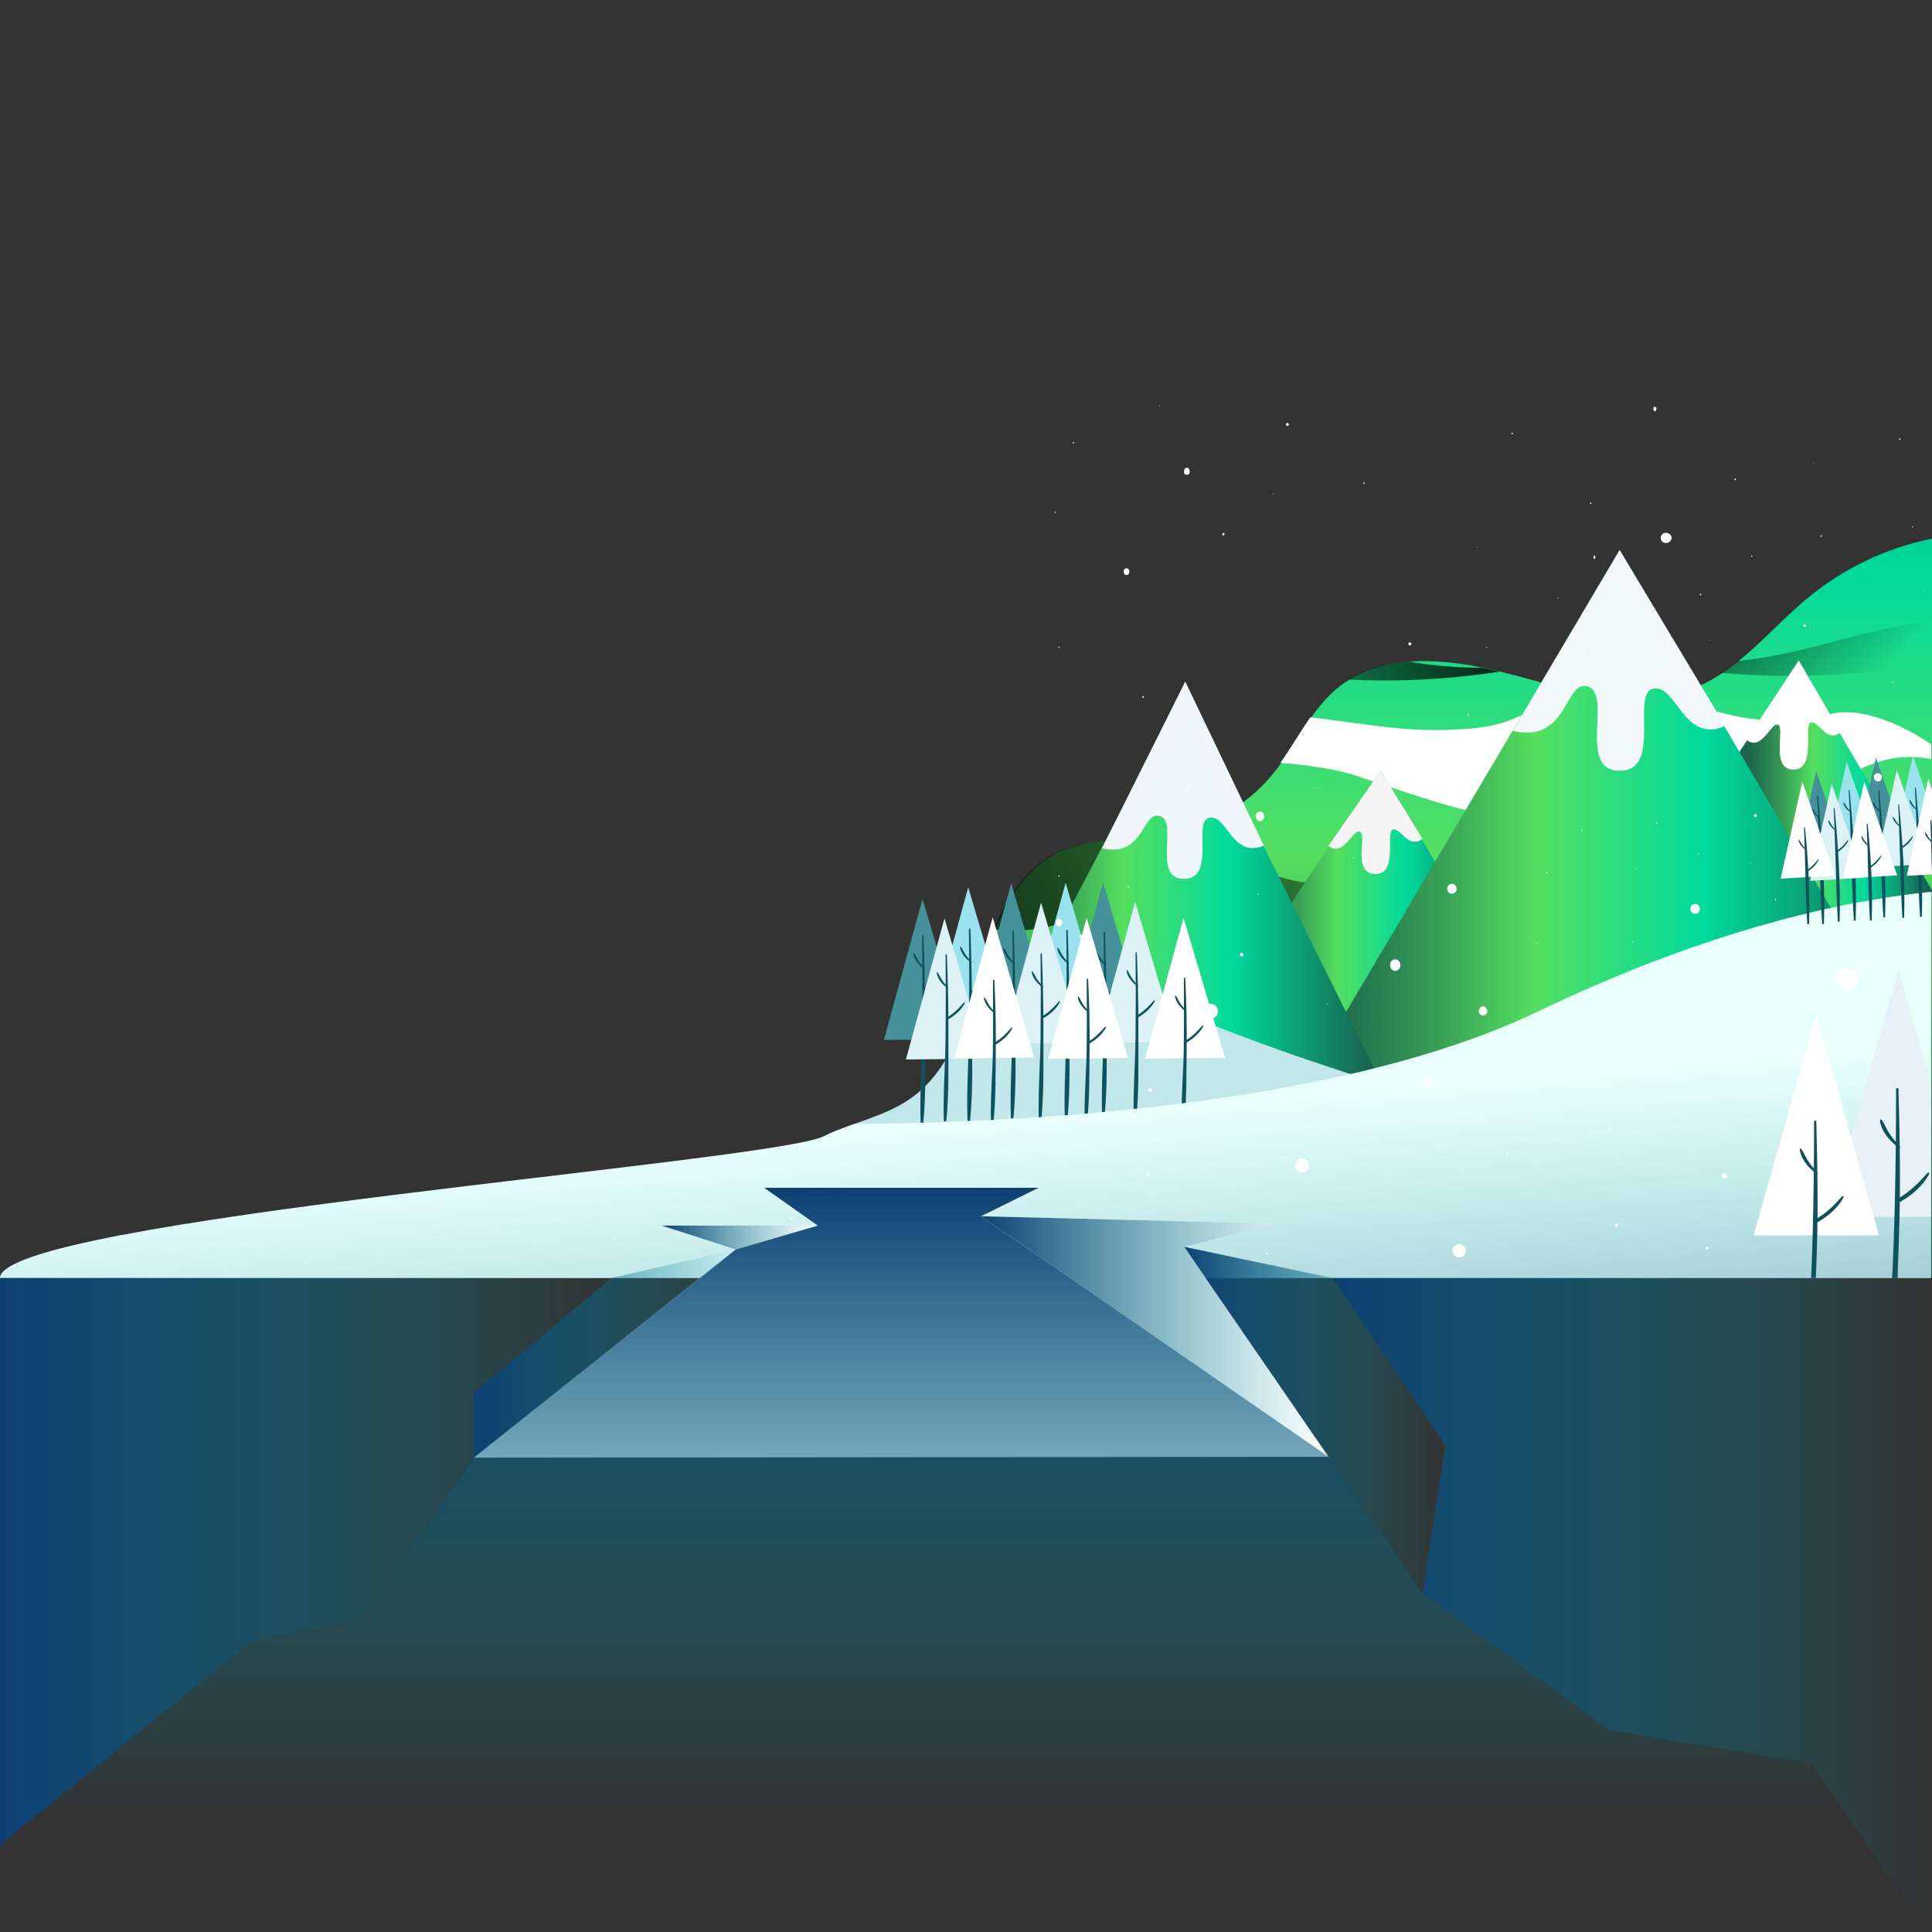 <?xml version="1.0" encoding="utf-8"?>
<!-- Generator: Adobe Illustrator 23.0.2, SVG Export Plug-In . SVG Version: 6.00 Build 0)  -->
<svg version="1.1" id="Layer_1" xmlns="http://www.w3.org/2000/svg" xmlns:xlink="http://www.w3.org/1999/xlink" x="0px" y="0px"
	 viewBox="0 0 1920 1920" style="enable-background:new 0 0 1920 1920;" xml:space="preserve">
<rect x="0" y="0" width="1920" height="1920" fill="#333333" stroke="none"/>
<style type="text/css">
	.st0{clip-path:url(#SVGID_2_);fill-rule:evenodd;clip-rule:evenodd;fill:url(#SVGID_3_);}
	.st1{clip-path:url(#SVGID_5_);fill:#FFFFFF;}
	.st2{clip-path:url(#SVGID_7_);fill:#FFFFFF;}
	.st3{clip-path:url(#SVGID_9_);fill:url(#SVGID_10_);}
	.st4{clip-path:url(#SVGID_12_);fill:#FFFFFF;}
	.st5{clip-path:url(#SVGID_14_);fill:url(#SVGID_15_);}
	.st6{clip-path:url(#SVGID_17_);fill:url(#SVGID_18_);}
	.st7{clip-path:url(#SVGID_20_);fill:url(#SVGID_21_);}
	.st8{clip-path:url(#SVGID_23_);fill:url(#SVGID_24_);}
	.st9{fill:url(#SVGID_25_);}
	.st10{fill:#F5F5F5;}
	.st11{fill:url(#SVGID_26_);}
	.st12{fill:#F3F8FB;}
	.st13{fill:none;}
	.st14{fill:url(#SVGID_27_);}
	.st15{fill:#FFFFFF;}
	.st16{fill:url(#SVGID_28_);}
	.st17{fill:#F0F6FA;}
	.st18{clip-path:url(#SVGID_30_);fill:#C1E7EB;}
	.st19{fill:#459199;}
	.st20{fill:#10515E;}
	.st21{fill:#DCF2F7;}
	.st22{fill:#9AE2ED;}
	.st23{clip-path:url(#SVGID_32_);fill:#E8FFFC;}
	.st24{opacity:0.44;clip-path:url(#SVGID_34_);fill:url(#SVGID_35_);enable-background:new    ;}
	.st25{clip-path:url(#SVGID_41_);}
	.st26{fill:#E8F1F7;}
	.st27{fill:url(#SVGID_42_);}
	.st28{clip-path:url(#SVGID_44_);fill:url(#SVGID_45_);}
	.st29{fill:url(#SVGID_46_);}
	.st30{fill:url(#SVGID_47_);}
	.st31{fill:url(#SVGID_48_);}
	.st32{fill:url(#SVGID_49_);}
	.st33{fill:url(#SVGID_50_);}
</style>
<g>
	<g>
		<defs>
			<path id="SVGID_1_" d="M1920.1,535.3c-45.8,9-88.9,30.1-124.3,59.5c-38,31.7-69.3,73.6-116.4,90.7
				c-55.8,20.3-117.9,0.6-175.6-14.8c-57.8-15.4-125.6-24.7-172.1,11.1c-29.4,22.7-43.4,58.8-66.7,87.3
				c-27,33.1-67.4,55.7-110.7,62.1c-32.4,4.8-66.8,1.1-96.9,13.4c-47.2,19.4-68.6,71.3-82.6,118.8s-28,99.8-69.5,128.6
				c-25.4,17.7-57.6,23.6-85.7,37.2c-54,26.1-89.1,82.9-90.9,140.8h1191.5L1920.1,535.3L1920.1,535.3z"/>
		</defs>
		<clipPath id="SVGID_2_">
			<use xlink:href="#SVGID_1_"  style="overflow:visible;"/>
		</clipPath>
		
			<linearGradient id="SVGID_3_" gradientUnits="userSpaceOnUse" x1="959.652" y1="1497.245" x2="959.652" y2="122.769" gradientTransform="matrix(0.787 0 0 0.787 204.224 91.019)">
			<stop  offset="0" style="stop-color:#195E4B"/>
			<stop  offset="5.363910e-02" style="stop-color:#1D664C"/>
			<stop  offset="0.138" style="stop-color:#277D50"/>
			<stop  offset="0.243" style="stop-color:#39A256"/>
			<stop  offset="0.363" style="stop-color:#50D55E"/>
			<stop  offset="0.386" style="stop-color:#55DF60"/>
			<stop  offset="0.65" style="stop-color:#00DA9D"/>
			<stop  offset="1" style="stop-color:#195E4B"/>
		</linearGradient>
		<rect x="-0.1" y="187.7" class="st0" width="1920.1" height="1082.4"/>
	</g>
	<g>
		<defs>
			<path id="SVGID_4_" d="M1919.2,535.3c-45.8,9-88.9,30.1-124.3,59.5c-38,31.7-69.3,73.6-116.4,90.7
				c-55.8,20.3-117.9,0.6-175.6-14.8c-57.8-15.4-125.6-24.7-172.1,11.1c-29.4,22.7-43.4,58.8-66.7,87.3
				c-27,33.1-67.4,55.7-110.7,62.1c-32.4,4.8-66.8,1.1-96.9,13.4c-47.2,19.4-68.6,71.3-82.6,118.8s-28,99.8-69.5,128.6
				c-25.4,17.7-57.6,23.6-85.7,37.2c-54,26.1-89.1,82.9-90.9,140.8h1191.5L1919.2,535.3L1919.2,535.3z"/>
		</defs>
		<clipPath id="SVGID_5_">
			<use xlink:href="#SVGID_4_"  style="overflow:visible;"/>
		</clipPath>
		<path class="st1" d="M1524.4,1017.9c-16.2,9.7-44.8,3.2-60.8-7.1c-16-10.4-31-24.6-47.9-31.5c-54-21.9-111.2,36.9-166,19.4
			c-19.1-6.1-36.7-21.3-56.1-24.6c-15.6-2.6-31.4,2.6-46.7,7.8c-17.1,5.8-34.3,11.7-51.4,17.5c-2.1,0.7-4.4,1.6-5.8,4
			c-4.1,6.8,2.3,16.6,8.1,19.7c38.3,20.2,81.5-21,120.8-5.1c19.5,7.9,35.5,29,55.1,36.2c44.7,16.3,86.6-44.2,132.7-45.3
			c20.2-0.5,39.6,10.6,59.3,17.3C1485.5,1033,1507.8,1034.7,1524.4,1017.9c-3.8,1.8-7.5,3.6-11.3,5.4"/>
	</g>
	<g>
		<defs>
			<path id="SVGID_6_" d="M1919.2,535.3c-45.8,9-88.9,30.1-124.3,59.5c-38,31.7-69.3,73.6-116.4,90.7
				c-55.8,20.3-117.9,0.6-175.6-14.8c-57.8-15.4-125.6-24.7-172.1,11.1c-29.4,22.7-43.4,58.8-66.7,87.3
				c-27,33.1-67.4,55.7-110.7,62.1c-32.4,4.8-66.8,1.1-96.9,13.4c-47.2,19.4-68.6,71.3-82.6,118.8s-28,99.8-69.5,128.6
				c-25.4,17.7-57.6,23.6-85.7,37.2c-54,26.1-89.1,82.9-90.9,140.8h1191.5L1919.2,535.3L1919.2,535.3z"/>
		</defs>
		<clipPath id="SVGID_7_">
			<use xlink:href="#SVGID_6_"  style="overflow:visible;"/>
		</clipPath>
		<path class="st2" d="M1819.6,709.6c36.6-9.4,95.6,20.7,126.5,52.7c-81.3-31.9-112.5,22.1-157.8,27s-95.8-20.2-156.3-13.3
			c-70.9,8.2-112.7,45.2-182.8,27.2c-26.6-6.8-77.3-24.1-100-31.8c-93.9-31.8-346.9-6.7-346.9-6.7s199.4-58.2,273.5-54
			c56.5,3.2,104.3,16.4,160.8,14.7c21.9-0.7,43.9-1.9,65.1-10.1c17.8-6.9,34.7-18.5,52.4-25.8
			C1640.2,653.9,1702.3,740.2,1819.6,709.6L1819.6,709.6z"/>
	</g>
	<g>
		<defs>
			<path id="SVGID_8_" d="M1919.2,535.3c-45.8,9-88.9,30.1-124.3,59.5c-38,31.7-69.3,73.6-116.4,90.7
				c-55.8,20.3-117.9,0.6-175.6-14.8c-57.8-15.4-125.6-24.7-172.1,11.1c-29.4,22.7-43.4,58.8-66.7,87.3
				c-27,33.1-67.4,55.7-110.7,62.1c-32.4,4.8-66.8,1.1-96.9,13.4c-47.2,19.4-68.6,71.3-82.6,118.8s-28,99.8-69.5,128.6
				c-25.4,17.7-57.6,23.6-85.7,37.2c-54,26.1-89.1,82.9-90.9,140.8h1191.5L1919.2,535.3L1919.2,535.3z"/>
		</defs>
		<clipPath id="SVGID_9_">
			<use xlink:href="#SVGID_8_"  style="overflow:visible;"/>
		</clipPath>
		
			<linearGradient id="SVGID_10_" gradientUnits="userSpaceOnUse" x1="1601.765" y1="5174.566" x2="13.463" y2="5174.566" gradientTransform="matrix(-0.787 1.023734e-03 1.023734e-03 -0.707 1870.45 4529.582)">
			<stop  offset="0" style="stop-color:#000000"/>
			<stop  offset="1" style="stop-color:#000000;stop-opacity:0"/>
		</linearGradient>
		<path class="st3" d="M960.5,829.1c62-28.3,131.2-31.1,194.4-8c54.8,20.1,106.9,59.4,164.1,57c29.4-1.3,58.4-13.8,87.7-11.1
			c31.1,2.8,60.8,22.6,91.9,19c33.8-3.9,63.5-34.9,97.4-33.8c13.7,0.4,26.9,6.1,39.9,11.8c23.6,10.3,47.2,20.7,70.8,31
			c-39.1,5.6-79.2-16.4-117.3-4c-23.2,7.5-42.9,27.1-65.7,36.4c-52.1,21.2-107.6-14.5-162.4-14c-38.7,0.4-77.5,19-115.5,9.8
			c-20.7-5-39.6-18-60.1-24c-38-11-77.4,3-115.4,14.3s-79.6,19.6-114.7-1.4c-8.7-5.2-17.1-12.6-21.1-23.5
			c-7.9-21.4,3.7-45.5,14.7-64.7"/>
	</g>
	<g>
		<defs>
			<path id="SVGID_11_" d="M1919.2,535.3c-45.8,9-88.9,30.1-124.3,59.5c-38,31.7-69.3,73.6-116.4,90.7
				c-55.8,20.3-117.9,0.6-175.6-14.8c-57.8-15.4-125.6-24.7-172.1,11.1c-29.4,22.7-43.4,58.8-66.7,87.3
				c-27,33.1-67.4,55.7-110.7,62.1c-32.4,4.8-66.8,1.1-96.9,13.4c-47.2,19.4-68.6,71.3-82.6,118.8s-28,99.8-69.5,128.6
				c-25.4,17.7-57.6,23.6-85.7,37.2c-54,26.1-89.1,82.9-90.9,140.8h1191.5L1919.2,535.3L1919.2,535.3z"/>
		</defs>
		<clipPath id="SVGID_12_">
			<use xlink:href="#SVGID_11_"  style="overflow:visible;"/>
		</clipPath>
		<path class="st4" d="M1855.5,946.1c-21.1-27.9-51.5-40.2-79.5-32.2c-22,6.3-41.7,24-63.2,33.1c-18.3,7.8-38,9.1-56.7,3.9
			c30.6,15.4,63.8,19.6,95.7,12.2c16.5-3.8,33.1-10.8,49.7-8.4c20.4,3,42.4,19.3,60,4.2c-2-5.8-4-11.6-6-17.4"/>
	</g>
	<g>
		<defs>
			<path id="SVGID_13_" d="M1919.2,535.3c-45.8,9-88.9,30.1-124.3,59.5c-38,31.7-69.3,73.6-116.4,90.7
				c-55.8,20.3-117.9,0.6-175.6-14.8c-57.8-15.4-125.6-24.7-172.1,11.1c-29.4,22.7-43.4,58.8-66.7,87.3
				c-27,33.1-67.4,55.7-110.7,62.1c-32.4,4.8-66.8,1.1-96.9,13.4c-47.2,19.4-68.6,71.3-82.6,118.8s-28,99.8-69.5,128.6
				c-25.4,17.7-57.6,23.6-85.7,37.2c-54,26.1-89.1,82.9-90.9,140.8h1191.5L1919.2,535.3L1919.2,535.3z"/>
		</defs>
		<clipPath id="SVGID_14_">
			<use xlink:href="#SVGID_13_"  style="overflow:visible;"/>
		</clipPath>
		
			<linearGradient id="SVGID_15_" gradientUnits="userSpaceOnUse" x1="1773.998" y1="5307.611" x2="1211.797" y2="5192.389" gradientTransform="matrix(0.787 0 0 -0.787 159.089 4778.194)">
			<stop  offset="0" style="stop-color:#000000"/>
			<stop  offset="1" style="stop-color:#000000;stop-opacity:0"/>
		</linearGradient>
		<path class="st5" d="M1060.1,655.7c49.5-27.9,120.7-40.2,186.4-32.2c51.6,6.3,97.7,24,148.3,33.1c43,7.8,89,9.1,133,3.9
			c-71.7,15.4-149.6,19.6-224.5,12.2c-38.8-3.8-77.6-10.8-116.6-8.4c-47.8,3-99.3,19.3-140.7,4.2c4.7-5.8,9.4-11.6,14-17.4"/>
	</g>
	<g>
		<defs>
			<path id="SVGID_16_" d="M1919.2,535.3c-45.8,9-88.9,30.1-124.3,59.5c-38,31.7-69.3,73.6-116.4,90.7
				c-55.8,20.3-117.9,0.6-175.6-14.8c-57.8-15.4-125.6-24.7-172.1,11.1c-29.4,22.7-43.4,58.8-66.7,87.3
				c-27,33.1-67.4,55.7-110.7,62.1c-32.4,4.8-66.8,1.1-96.9,13.4c-47.2,19.4-68.6,71.3-82.6,118.8s-28,99.8-69.5,128.6
				c-25.4,17.7-57.6,23.6-85.7,37.2c-54,26.1-89.1,82.9-90.9,140.8h1191.5L1919.2,535.3L1919.2,535.3z"/>
		</defs>
		<clipPath id="SVGID_17_">
			<use xlink:href="#SVGID_16_"  style="overflow:visible;"/>
		</clipPath>
		
			<linearGradient id="SVGID_18_" gradientUnits="userSpaceOnUse" x1="82.385" y1="4755.936" x2="350.12" y2="4771.802" gradientTransform="matrix(-0.787 0 0 -0.787 1873.961 4778.194)">
			<stop  offset="0" style="stop-color:#000000"/>
			<stop  offset="1" style="stop-color:#000000;stop-opacity:0"/>
		</linearGradient>
		<path class="st6" d="M1479.3,1028c34.4-39.8,83.9-57.4,129.5-46c35.9,9,67.9,34.3,103.1,47.3c29.9,11.1,61.9,13,92.5,5.5
			c-49.8,22-104,28-156.1,17.4c-27-5.5-53.9-15.4-81.1-11.9c-33.3,4.2-69,27.6-97.8,6c3.3-8.3,6.5-16.5,9.8-24.8"/>
	</g>
	<g>
		<defs>
			<path id="SVGID_19_" d="M1919.2,535.3c-45.8,9-88.9,30.1-124.3,59.5c-38,31.7-69.3,73.6-116.4,90.7
				c-55.8,20.3-117.9,0.6-175.6-14.8c-57.8-15.4-125.6-24.7-172.1,11.1c-29.4,22.7-43.4,58.8-66.7,87.3
				c-27,33.1-67.4,55.7-110.7,62.1c-32.4,4.8-66.8,1.1-96.9,13.4c-47.2,19.4-68.6,71.3-82.6,118.8s-28,99.8-69.5,128.6
				c-25.4,17.7-57.6,23.6-85.7,37.2c-54,26.1-89.1,82.9-90.9,140.8h1191.5L1919.2,535.3L1919.2,535.3z"/>
		</defs>
		<clipPath id="SVGID_20_">
			<use xlink:href="#SVGID_19_"  style="overflow:visible;"/>
		</clipPath>
		
			<linearGradient id="SVGID_21_" gradientUnits="userSpaceOnUse" x1="275.168" y1="5469.543" x2="-1.927" y2="5224.343" gradientTransform="matrix(-0.787 0 0 -0.787 1873.961 4778.194)">
			<stop  offset="0" style="stop-color:#000000"/>
			<stop  offset="1" style="stop-color:#000000;stop-opacity:0"/>
		</linearGradient>
		<path class="st7" d="M2094.9,651.2c-49.5-27.9-120.7-40.2-186.4-32.2c-51.6,6.3-97.7,24-148.3,33.1c-43,7.8-89,9.1-133,3.9
			c71.7,15.4,149.6,19.6,224.5,12.2c38.8-3.8,77.6-10.8,116.6-8.4c47.8,3,99.3,19.3,140.7,4.2c-4.7-5.8-9.4-11.6-14-17.4"/>
	</g>
	<g>
		<defs>
			<path id="SVGID_22_" d="M1919.2,535.3c-45.8,9-88.9,30.1-124.3,59.5c-38,31.7-69.3,73.6-116.4,90.7
				c-55.8,20.3-117.9,0.6-175.6-14.8c-57.8-15.4-125.6-24.7-172.1,11.1c-29.4,22.7-43.4,58.8-66.7,87.3
				c-27,33.1-67.4,55.7-110.7,62.1c-32.4,4.8-66.8,1.1-96.9,13.4c-47.2,19.4-68.6,71.3-82.6,118.8s-28,99.8-69.5,128.6
				c-25.4,17.7-57.6,23.6-85.7,37.2c-54,26.1-89.1,82.9-90.9,140.8h1191.5L1919.2,535.3L1919.2,535.3z"/>
		</defs>
		<clipPath id="SVGID_23_">
			<use xlink:href="#SVGID_22_"  style="overflow:visible;"/>
		</clipPath>
		
			<linearGradient id="SVGID_24_" gradientUnits="userSpaceOnUse" x1="-16.558" y1="5007.089" x2="251.76" y2="5007.089" gradientTransform="matrix(-0.787 0 0 -0.787 1873.961 4778.194)">
			<stop  offset="0" style="stop-color:#000000"/>
			<stop  offset="1" style="stop-color:#000000;stop-opacity:0"/>
		</linearGradient>
		<path class="st8" d="M1887,812.5c-52.4,9.3-105.2,16.8-158.2,22.4c-17.7,1.9-35.8,3.6-53.1-0.6c48.2,11.8,97.5,19.4,147.2,22.9
			c9,0.6,18.3,1.1,27.1-1c17.8-4.3,32-20,33.7-37.4"/>
	</g>
	
		<linearGradient id="SVGID_25_" gradientUnits="userSpaceOnUse" x1="1301.225" y1="4908.03" x2="1633.493" y2="4908.03" gradientTransform="matrix(0.787 0 0 -0.787 204.224 4778.194)">
		<stop  offset="0" style="stop-color:#195E4B"/>
		<stop  offset="5.363910e-02" style="stop-color:#1D664C"/>
		<stop  offset="0.138" style="stop-color:#277D50"/>
		<stop  offset="0.243" style="stop-color:#39A256"/>
		<stop  offset="0.363" style="stop-color:#50D55E"/>
		<stop  offset="0.386" style="stop-color:#55DF60"/>
		<stop  offset="0.65" style="stop-color:#00DA9D"/>
		<stop  offset="1" style="stop-color:#195E4B"/>
	</linearGradient>
	<path class="st9" d="M1229.3,992.3c-8.7-8,142.8-226.4,142.8-226.4l118.5,198.4C1490.6,964.3,1411.6,1160.3,1229.3,992.3z"/>
	<path class="st10" d="M1372.1,765.9l-51.9,74.7c15.2,11.7,24.5-17.5,31.5-14s-8.2,42,15.2,42s9.3-43.2,17.5-44.3
		c8.2-1.2,15.2,19.8,29.2,9.3L1372.1,765.9z"/>
	
		<linearGradient id="SVGID_26_" gradientUnits="userSpaceOnUse" x1="1366.826" y1="5020.817" x2="2175.969" y2="5020.817" gradientTransform="matrix(0.787 0 0 -0.787 204.224 4778.194)">
		<stop  offset="0" style="stop-color:#195E4B"/>
		<stop  offset="5.363910e-02" style="stop-color:#1D664C"/>
		<stop  offset="0.138" style="stop-color:#277D50"/>
		<stop  offset="0.243" style="stop-color:#39A256"/>
		<stop  offset="0.363" style="stop-color:#50D55E"/>
		<stop  offset="0.386" style="stop-color:#55DF60"/>
		<stop  offset="0.65" style="stop-color:#00DA9D"/>
		<stop  offset="1" style="stop-color:#195E4B"/>
	</linearGradient>
	<polygon class="st11" points="1280.6,1102 1609.6,546.6 1728.7,747.3 1787.1,658.6 1917.8,882.6 1917.8,973.6 	"/>
	<path class="st12" d="M1609.6,546.6l-106.2,179.7c54.8,12.8,51.1-49.2,73.5-44.3c26.8,5.8-10.5,84,32.7,84s10.5-78.2,33.8-81.7
		s29.2,54.8,71.2,37.3L1609.6,546.6z"/>
	<line class="st13" x1="1903.7" y1="928.8" x2="1907" y2="857.8"/>
	
		<linearGradient id="SVGID_27_" gradientUnits="userSpaceOnUse" x1="1935.842" y1="5053.452" x2="2178.89" y2="5053.452" gradientTransform="matrix(0.787 0 0 -0.787 204.224 4778.194)">
		<stop  offset="0" style="stop-color:#195E4B"/>
		<stop  offset="5.363910e-02" style="stop-color:#1D664C"/>
		<stop  offset="0.138" style="stop-color:#277D50"/>
		<stop  offset="0.243" style="stop-color:#39A256"/>
		<stop  offset="0.363" style="stop-color:#50D55E"/>
		<stop  offset="0.386" style="stop-color:#55DF60"/>
		<stop  offset="0.65" style="stop-color:#00DA9D"/>
		<stop  offset="1" style="stop-color:#195E4B"/>
	</linearGradient>
	<polyline class="st14" points="1920.1,884.9 1787.1,658.6 1728.7,747.3 1840.8,938.6 1903.7,928.8 	"/>
	<path class="st15" d="M1787.6,656.3l-51.9,78.9c15.2,12.3,24.5-18.5,31.5-14.8s-8.2,44.4,15.2,44.4c23.3,0,9.3-45.6,17.5-46.9
		c8.2-1.2,15.2,21,29.2,9.9L1787.6,656.3z"/>
	
		<linearGradient id="SVGID_28_" gradientUnits="userSpaceOnUse" x1="957.811" y1="4933.389" x2="1476.414" y2="4933.389" gradientTransform="matrix(0.787 0 0 -0.787 204.224 4778.194)">
		<stop  offset="0" style="stop-color:#195E4B"/>
		<stop  offset="5.363910e-02" style="stop-color:#1D664C"/>
		<stop  offset="0.138" style="stop-color:#277D50"/>
		<stop  offset="0.243" style="stop-color:#39A256"/>
		<stop  offset="0.363" style="stop-color:#50D55E"/>
		<stop  offset="0.386" style="stop-color:#55DF60"/>
		<stop  offset="0.65" style="stop-color:#00DA9D"/>
		<stop  offset="1" style="stop-color:#195E4B"/>
	</linearGradient>
	<polygon class="st16" points="958.5,1102 1178.1,684.3 1366.9,1064.6 	"/>
	<path class="st17" d="M1177.9,677.3L1095.1,843c41.5,9.6,39.8-35.9,56.8-32.2c20.3,4.3-7.9,62.6,24.7,62.6
		c32.7,0,7.9-58.2,25.6-60.8c17.6-2.6,22.1,40.8,53.8,27.8L1177.9,677.3z"/>
	<g>
		<defs>
			<path id="SVGID_29_" d="M1919.2,535.3c-45.8,9-88.9,30.1-124.3,59.5c-38,31.7-69.3,73.6-116.4,90.7
				c-55.8,20.3-117.9,0.6-175.6-14.8c-57.8-15.4-125.6-24.7-172.1,11.1c-29.4,22.7-43.4,58.8-66.7,87.3
				c-27,33.1-67.4,55.7-110.7,62.1c-32.4,4.8-66.8,1.1-96.9,13.4c-47.2,19.4-68.6,71.3-82.6,118.8s-28,99.8-69.5,128.6
				c-25.4,17.7-57.6,23.6-85.7,37.2c-54,26.1-89.1,82.9-90.9,140.8h1191.5L1919.2,535.3L1919.2,535.3z"/>
		</defs>
		<clipPath id="SVGID_30_">
			<use xlink:href="#SVGID_29_"  style="overflow:visible;"/>
		</clipPath>
		<path class="st18" d="M815.8,929.5c0,0,142-27.5,334.5,65.1c135,64.9,406.9,136.2,406.9,136.2l-93.1,48.5l-642.7-15L815.8,929.5z"
			/>
	</g>
	<polygon class="st19" points="1096.2,876.9 1137.4,1016.2 1101,1016.6 1098.1,1016.6 1057.9,1017 	"/>
	<path class="st20" d="M1096.8,926.5c0.4,30.3,0.3,60.6,0.1,90.9c-0.2,30.2-2.6,60.7-1.7,90.9c0.1,1.7,2.4,1.6,2.6,0
		c2.9-29.9,1.8-60.8,1.9-90.9c0.1-30.3-0.6-60.6-1.6-90.9C1098.2,925.6,1096.8,925.6,1096.8,926.5L1096.8,926.5z"/>
	<path class="st20" d="M1115.1,973.6c-4.9,5.6-9.8,10.7-16.3,14.6c-1.3,0.7-0.1,2.7,1.1,1.9c6.5-3.8,12.5-9.1,16.1-15.8
		C1116.3,973.7,1115.5,973.1,1115.1,973.6L1115.1,973.6z"/>
	<path class="st20" d="M1099.4,958.9c-2.1-2.4-4.3-4.8-6.1-7.5c-1.7-2.4-2.7-5.3-4.4-7.6c-0.3-0.4-1-0.3-0.9,0.3
		c0.6,6.1,6.1,12.2,11,15.5C1099.3,959.8,1099.7,959.3,1099.4,958.9L1099.4,958.9z"/>
	<polygon class="st19" points="1004.9,877.8 1046.1,1017.2 1009.7,1017.5 1006.9,1017.6 966.6,1018 	"/>
	<path class="st20" d="M1006.1,925.4c0.4,30.8,0.3,61.7,0.1,92.5c-0.2,30.7-2.6,61.8-1.6,92.5c0.1,1.7,2.4,1.6,2.6,0
		c3-30.4,1.8-61.9,1.9-92.5c0.1-30.9-0.6-61.7-1.6-92.5C1007.5,924.5,1006.1,924.5,1006.1,925.4L1006.1,925.4z"/>
	<path class="st20" d="M1024.4,972.5c-4.9,5.6-9.8,10.7-16.3,14.6c-1.3,0.7-0.1,2.7,1.1,1.9c6.5-3.8,12.5-9.1,16.1-15.8
		C1025.5,972.6,1024.8,972,1024.4,972.5L1024.4,972.5z"/>
	<path class="st20" d="M1008.6,957.8c-2.1-2.4-4.3-4.8-6.1-7.5c-1.7-2.4-2.7-5.3-4.4-7.6c-0.3-0.4-1-0.3-0.9,0.3
		c0.6,6.1,6.1,12.2,11,15.5C1008.6,958.7,1008.9,958.2,1008.6,957.8L1008.6,957.8z"/>
	<polygon class="st19" points="916.8,893.3 958,1032.7 921.6,1033 918.7,1033.1 878.4,1033.5 	"/>
	<path class="st20" d="M916.4,929.8c0.4,31,0.3,62.1,0.1,93.1c-0.2,30.9-2.6,62.2-1.6,93.1c0.1,1.7,2.4,1.6,2.6,0
		c3.1-30.6,1.8-62.3,1.9-93.1c0.1-31-0.6-62-1.6-93.1C917.8,928.9,916.4,928.9,916.4,929.8L916.4,929.8z"/>
	<path class="st20" d="M934.7,976.9c-4.9,5.6-9.8,10.7-16.3,14.6c-1.3,0.7-0.1,2.7,1.1,1.9c6.5-3.8,12.5-9.1,16.1-15.8
		C935.9,977,935.1,976.4,934.7,976.9L934.7,976.9z"/>
	<path class="st20" d="M919,962.3c-2.1-2.4-4.3-4.8-6.1-7.5c-1.7-2.4-2.7-5.3-4.4-7.6c-0.3-0.4-1-0.3-0.9,0.3
		c0.6,6.1,6.1,12.2,11,15.5C918.9,963.1,919.3,962.6,919,962.3L919,962.3z"/>
	<polygon class="st21" points="1128.1,896.2 1169.4,1035.5 1133,1035.9 1130.1,1035.9 1089.8,1036.3 	"/>
	<path class="st20" d="M1128.5,947.1c0.3,27.4,0.3,54.8,0,82.1c-0.3,27.3-2.5,54.9-1.8,82.1c0,1.7,2.4,1.6,2.6,0
		c2.7-27.1,1.9-55,2-82.1c0.2-27.4-0.5-54.8-1.5-82.1C1129.8,946.2,1128.5,946.2,1128.5,947.1L1128.5,947.1z"/>
	<path class="st20" d="M1146.8,994.2c-4.9,5.6-9.8,10.7-16.3,14.6c-1.3,0.7-0.1,2.7,1.1,1.9c6.5-3.8,12.5-9.1,16.1-15.8
		C1147.9,994.4,1147.2,993.7,1146.8,994.2L1146.8,994.2z"/>
	<path class="st20" d="M1131,979.6c-2.1-2.4-4.3-4.8-6.1-7.5c-1.7-2.4-2.7-5.3-4.4-7.6c-0.3-0.4-1-0.3-0.9,0.3
		c0.6,6.1,6.1,12.2,11,15.5C1130.9,980.4,1131.3,979.9,1131,979.6L1131,979.6z"/>
	<polygon class="st22" points="1059,877.3 1100.2,1016.6 1063.8,1017 1060.9,1017 1020.7,1017.4 	"/>
	<path class="st20" d="M1059.7,924.8c0.4,31.2,0.3,62.4,0.1,93.7c-0.2,31.1-2.6,62.6-1.6,93.6c0.1,1.7,2.4,1.6,2.6,0
		c3.1-30.8,1.8-62.7,1.9-93.6c0.1-31.2-0.6-62.4-1.6-93.7C1061,923.9,1059.6,923.9,1059.7,924.8L1059.7,924.8z"/>
	<path class="st20" d="M1078,971.9c-4.9,5.6-9.8,10.7-16.3,14.6c-1.3,0.7-0.1,2.7,1.1,1.9c6.5-3.8,12.5-9.1,16.1-15.8
		C1079.1,972.1,1078.4,971.4,1078,971.9L1078,971.9z"/>
	<path class="st20" d="M1062.2,957.3c-2.1-2.4-4.3-4.8-6.1-7.5c-1.7-2.4-2.7-5.3-4.4-7.6c-0.3-0.4-1-0.3-0.9,0.3
		c0.6,6.1,6.1,12.2,11,15.5C1062.1,958.2,1062.5,957.6,1062.2,957.3L1062.2,957.3z"/>
	<polygon class="st22" points="962.2,881.7 1003.4,1021 967,1021.4 964.1,1021.4 923.9,1021.8 	"/>
	<path class="st20" d="M962.9,923.5c0.4,31.6,0.3,63.2,0.2,94.8c-0.2,31.5-2.7,63.4-1.6,94.8c0.1,1.7,2.4,1.6,2.6,0
		c3.2-31.2,1.8-63.5,1.9-94.8c0.1-31.6-0.6-63.2-1.6-94.8C964.3,922.6,962.9,922.6,962.9,923.5L962.9,923.5z"/>
	<path class="st20" d="M981.2,970.6c-4.9,5.6-9.8,10.7-16.3,14.6c-1.3,0.7-0.1,2.7,1.1,1.9c6.5-3.8,12.5-9.1,16.1-15.8
		C982.4,970.7,981.7,970.1,981.2,970.6L981.2,970.6z"/>
	<path class="st20" d="M965.5,956c-2.1-2.4-4.3-4.8-6.1-7.5c-1.7-2.4-2.7-5.3-4.4-7.6c-0.3-0.4-1-0.3-0.9,0.3
		c0.6,6.1,6.1,12.2,11,15.5C965.4,956.8,965.8,956.3,965.5,956L965.5,956z"/>
	<polygon class="st21" points="1034.6,897.1 1075.9,1036.5 1039.5,1036.9 1036.6,1036.9 996.3,1037.3 	"/>
	<path class="st20" d="M1034.1,948.1c0.3,27.4,0.3,54.8,0,82.1c-0.3,27.3-2.5,54.9-1.8,82.1c0,1.7,2.4,1.6,2.6,0
		c2.7-27.1,1.9-55,2-82.1c0.2-27.4-0.5-54.8-1.5-82.1C1035.5,947.2,1034.1,947.2,1034.1,948.1L1034.1,948.1z"/>
	<path class="st20" d="M1052.4,995.2c-4.9,5.6-9.8,10.7-16.3,14.6c-1.3,0.7-0.1,2.7,1.1,1.9c6.5-3.8,12.5-9.1,16.1-15.8
		C1053.6,995.3,1052.8,994.7,1052.4,995.2L1052.4,995.2z"/>
	<path class="st20" d="M1036.7,980.6c-2.1-2.4-4.3-4.8-6.1-7.5c-1.7-2.4-2.7-5.3-4.4-7.6c-0.3-0.4-1-0.3-0.9,0.3
		c0.6,6.1,6.1,12.2,11,15.5C1036.6,981.4,1037,980.9,1036.7,980.6L1036.7,980.6z"/>
	<polygon class="st21" points="938.6,912.7 979.8,1052.1 943.4,1052.4 940.5,1052.5 900.3,1052.9 	"/>
	<path class="st20" d="M939.7,949.1c0.3,27.4,0.3,54.8,0,82.1c-0.3,27.3-2.5,54.9-1.8,82.1c0,1.7,2.4,1.6,2.6,0
		c2.7-27.1,1.9-55,2-82.1c0.2-27.4-0.5-54.8-1.5-82.1C941.1,948.2,939.7,948.2,939.7,949.1L939.7,949.1z"/>
	<path class="st20" d="M958,996.2c-4.9,5.6-9.8,10.7-16.3,14.6c-1.3,0.7-0.1,2.7,1.1,1.9c6.5-3.8,12.5-9.1,16.1-15.8
		C959.2,996.3,958.5,995.7,958,996.2L958,996.2z"/>
	<path class="st20" d="M942.3,981.5c-2.1-2.4-4.3-4.8-6.1-7.5c-1.7-2.4-2.7-5.3-4.4-7.6c-0.3-0.4-1-0.3-0.9,0.3
		c0.6,6.1,6.1,12.2,11,15.5C942.2,982.4,942.6,981.9,942.3,981.5L942.3,981.5z"/>
	<polygon class="st15" points="1079.9,912.1 1121.1,1051.5 1084.7,1051.8 1081.8,1051.9 1041.6,1052.3 	"/>
	<path class="st20" d="M1080,973.3c0.1,23.3,0.2,46.6-0.1,69.9c-0.3,23.2-2.6,46.7-1.9,69.9c0,1.7,2.4,1.6,2.6,0
		c2.3-23,1.9-46.8,2.2-69.9c0.3-23.3-0.3-46.6-1.4-69.9C1081.3,972.4,1080,972.4,1080,973.3L1080,973.3z"/>
	<path class="st20" d="M1098.3,1020.3c-4.9,5.6-9.8,10.7-16.3,14.6c-1.3,0.7-0.1,2.7,1.1,1.9c6.5-3.8,12.5-9.1,16.1-15.8
		C1099.4,1020.5,1098.7,1019.8,1098.3,1020.3L1098.3,1020.3z"/>
	<path class="st20" d="M1082.5,1005.7c-2.1-2.4-4.3-4.8-6.1-7.5c-1.7-2.4-2.7-5.3-4.4-7.6c-0.3-0.4-1-0.3-0.9,0.3
		c0.6,6.1,6.1,12.2,11,15.5C1082.4,1006.6,1082.8,1006,1082.5,1005.7L1082.5,1005.7z"/>
	<polygon class="st15" points="1176.2,912 1217.5,1051.3 1181,1051.7 1178.2,1051.7 1137.9,1052.1 	"/>
	<path class="st20" d="M1176.5,972.3c0.1,23.3,0.2,46.6-0.1,69.9c-0.3,23.2-2.6,46.7-1.9,69.9c0,1.7,2.4,1.6,2.6,0
		c2.3-23,1.9-46.8,2.2-69.9c0.3-23.3-0.3-46.6-1.4-69.9C1177.9,971.4,1176.5,971.4,1176.5,972.3L1176.5,972.3z"/>
	<path class="st20" d="M1194.8,1019.3c-4.9,5.6-9.8,10.7-16.3,14.6c-1.3,0.7-0.1,2.7,1.1,1.9c6.5-3.8,12.5-9.1,16.1-15.8
		C1196,1019.5,1195.2,1018.8,1194.8,1019.3L1194.8,1019.3z"/>
	<path class="st20" d="M1179.1,1004.7c-2.1-2.4-4.3-4.8-6.1-7.5c-1.7-2.4-2.7-5.3-4.4-7.6c-0.3-0.4-1-0.3-0.9,0.3
		c0.6,6.1,6.1,12.2,11,15.5C1179,1005.6,1179.3,1005,1179.1,1004.7L1179.1,1004.7z"/>
	<polygon class="st15" points="986.5,911.6 1027.7,1050.9 991.3,1051.3 988.4,1051.3 948.2,1051.8 	"/>
	<path class="st20" d="M986.8,974.2c0.1,23.3,0.2,46.6-0.1,69.9c-0.3,23.2-2.6,46.7-1.9,69.9c0,1.7,2.4,1.6,2.6,0
		c2.3-23,1.9-46.8,2.2-69.9c0.3-23.3-0.3-46.6-1.4-69.9C988.2,973.3,986.8,973.3,986.8,974.2L986.8,974.2z"/>
	<path class="st20" d="M1005.1,1021.3c-4.9,5.6-9.8,10.7-16.3,14.6c-1.3,0.7-0.1,2.7,1.1,1.9c6.5-3.8,12.5-9.1,16.1-15.8
		C1006.2,1021.5,1005.5,1020.8,1005.1,1021.3L1005.1,1021.3z"/>
	<path class="st20" d="M989.3,1006.7c-2.1-2.4-4.3-4.8-6.1-7.5c-1.7-2.4-2.7-5.3-4.4-7.6c-0.3-0.4-1-0.3-0.9,0.3
		c0.6,6.1,6.1,12.2,11,15.5C989.3,1007.6,989.6,1007,989.3,1006.7L989.3,1006.7z"/>
	<g>
		<defs>
			<path id="SVGID_31_" d="M1919.2,535.3c-45.8,9-88.9,30.1-124.3,59.5c-38,31.7-69.3,73.6-116.4,90.7
				c-55.8,20.3-117.9,0.6-175.6-14.8c-57.8-15.4-125.6-24.7-172.1,11.1c-29.4,22.7-43.4,58.8-66.7,87.3
				c-27,33.1-67.4,55.7-110.7,62.1c-32.4,4.8-66.8,1.1-96.9,13.4c-47.2,19.4-68.6,71.3-82.6,118.8s-28,99.8-69.5,128.6
				c-25.4,17.7-57.6,23.6-85.7,37.2c-54.2,26.1-817,83-818.8,140.9h1919.2L1919.2,535.3L1919.2,535.3z"/>
		</defs>
		<clipPath id="SVGID_32_">
			<use xlink:href="#SVGID_31_"  style="overflow:visible;"/>
		</clipPath>
		<path class="st23" d="M2002.5,884.3c0,0-179.8-20.4-474.1,120.9C1258.8,1134.7,769.5,1116,769.5,1116s-814,24.5-820.6,160.1
			c-1.6,32.3,2079,105.7,2079,105.7L2002.5,884.3z"/>
	</g>
	<g>
		<defs>
			<path id="SVGID_33_" d="M1919.2,535.3c-45.8,9-88.9,30.1-124.3,59.5c-38,31.7-69.3,73.6-116.4,90.7
				c-55.8,20.3-117.9,0.6-175.6-14.8c-57.8-15.4-125.6-24.7-172.1,11.1c-29.4,22.7-43.4,58.8-66.7,87.3
				c-27,33.1-67.4,55.7-110.7,62.1c-32.4,4.8-66.8,1.1-96.9,13.4c-47.2,19.4-68.6,71.3-82.6,118.8s-28,99.8-69.5,128.6
				c-25.4,17.7-57.6,23.6-85.7,37.2c-54.2,26.1-817,83-818.8,140.9h1919.2L1919.2,535.3L1919.2,535.3z"/>
		</defs>
		<clipPath id="SVGID_34_">
			<use xlink:href="#SVGID_33_"  style="overflow:visible;"/>
		</clipPath>
		
			<linearGradient id="SVGID_35_" gradientUnits="userSpaceOnUse" x1="1125.981" y1="4231.106" x2="1159.198" y2="4645.614" gradientTransform="matrix(-0.787 0 0 -0.787 1873.961 4778.194)">
			<stop  offset="0" style="stop-color:#0E4073"/>
			<stop  offset="1" style="stop-color:#02969E;stop-opacity:0"/>
		</linearGradient>
		<path class="st24" d="M2025.7,883.2c0,0-192.5-24.5-511.1,127.8c-265.9,127.1-713,104.3-713,104.3s-642.1-26.5-907.8,187.3
			c-65.5,52.7,2135.8,57.7,2135.8,57.7L2025.7,883.2z"/>
	</g>
	<g>
		<defs>
			<path id="SVGID_36_" d="M1919.2,535.3c-45.8,9-88.9,30.1-124.3,59.5c-38,31.7-69.3,73.6-116.4,90.7
				c-55.8,20.3-117.9,0.6-175.6-14.8c-57.8-15.4-125.6-24.7-172.1,11.1c-29.4,22.7-43.4,58.8-66.7,87.3
				c-27,33.1-67.4,55.7-110.7,62.1c-32.4,4.8-66.8,1.1-96.9,13.4c-47.2,19.4-68.6,71.3-82.6,118.8s-28,99.8-69.5,128.6
				c-25.4,17.7-57.6,23.6-85.7,37.2c-54.2,26.1-817,83-818.8,140.9h1919.2L1919.2,535.3L1919.2,535.3z"/>
		</defs>
		<clipPath id="SVGID_37_">
			<use xlink:href="#SVGID_36_"  style="overflow:visible;"/>
		</clipPath>
	</g>
	<g>
		<defs>
			<path id="SVGID_38_" d="M1919.2,535.3c-45.8,9-88.9,30.1-124.3,59.5c-38,31.7-69.3,73.6-116.4,90.7
				c-55.8,20.3-117.9,0.6-175.6-14.8c-57.8-15.4-125.6-24.7-172.1,11.1c-29.4,22.7-43.4,58.8-66.7,87.3
				c-27,33.1-67.4,55.7-110.7,62.1c-32.4,4.8-66.8,1.1-96.9,13.4c-47.2,19.4-68.6,71.3-82.6,118.8s-28,99.8-69.5,128.6
				c-25.4,17.7-57.6,23.6-85.7,37.2c-54.2,26.1-817,83-818.8,140.9h1919.2L1919.2,535.3L1919.2,535.3z"/>
		</defs>
		<clipPath id="SVGID_39_">
			<use xlink:href="#SVGID_38_"  style="overflow:visible;"/>
		</clipPath>
	</g>
	<g>
		<defs>
			<path id="SVGID_40_" d="M-0.1,1270.1l1919.2,0V535.3h0.1c-45.8,9-88.9,30.1-124.3,59.5c-38,31.7-69.3,73.6-116.4,90.7
				c-55.8,20.3-117.9,0.6-175.6-14.8c-57.8-15.4-125.6-24.7-172.1,11.1c-29.4,22.7-43.4,58.8-66.7,87.3
				c-27,33.1-67.4,55.7-110.7,62.1c-32.4,4.8-66.8,1.1-96.9,13.4c-47.2,19.4-68.6,71.3-82.6,118.8s-28,99.8-69.5,128.6
				c-25.4,17.7-57.6,23.6-85.7,37.2"/>
		</defs>
		<clipPath id="SVGID_41_">
			<use xlink:href="#SVGID_40_"  style="overflow:visible;"/>
		</clipPath>
		<g class="st25">
			<polygon class="st26" points="1886.8,963.4 1956.7,1209.3 1892.7,1209.3 1887.6,1209.3 1816.8,1209.3 			"/>
		</g>
		<g class="st25">
			<path class="st20" d="M1884.3,1082.5c0,41-0.4,82-1.5,123c-0.5,18.1-1.1,36.2-1.9,54.3c-1,22.6-3.9,46.1-2.7,68.7
				c0.1,2.4,4.1,3.3,4.5,0.6c3.2-21.7,2.5-44.6,3.3-66.5c0.7-18.6,1.4-37.2,1.8-55.8c0.9-41.4,0-82.8-1.1-124.2
				C1886.7,1080.9,1884.3,1080.8,1884.3,1082.5L1884.3,1082.5z"/>
			<path class="st20" d="M1915.6,1165.6c-8.7,9.8-17.5,18.7-29,25.3c-2.2,1.3-0.2,4.7,2,3.4c11.5-6.6,22.2-15.7,28.6-27.5
				C1917.7,1165.8,1916.4,1164.7,1915.6,1165.6L1915.6,1165.6z"/>
			<path class="st20" d="M1888.2,1139.6c-3.7-4.2-7.5-8.6-10.6-13.2c-2.9-4.3-4.6-9.3-7.6-13.5c-0.5-0.6-1.8-0.5-1.7,0.5
				c0.9,10.7,10.5,21.6,19,27.4C1888.1,1141.1,1888.7,1140.1,1888.2,1139.6L1888.2,1139.6z"/>
		</g>
		<g class="st25">
			<polygon class="st15" points="1805,1008.7 1867.3,1227.7 1810.2,1227.7 1805.7,1227.7 1742.7,1227.7 			"/>
		</g>
		<g class="st25">
			<path class="st20" d="M1802.8,1114.7c0,36.5-0.4,73-1.3,109.5c-0.4,16.1-1,32.2-1.7,48.2c-0.9,20.2-3.3,41-2.4,61.2
				c0.1,2.2,3.7,2.9,4,0.5c2.7-19.3,2.2-39.5,3-59c0.7-16.6,1.2-33.2,1.6-49.8c0.8-37,0-73.8-1-110.7
				C1805,1113.3,1802.8,1113.3,1802.8,1114.7L1802.8,1114.7z"/>
			<path class="st20" d="M1830.7,1188.8c-7.7,8.8-15.6,16.7-25.8,22.5c-2,1.1-0.2,4.2,1.8,3.1c10.2-5.9,19.8-14,25.4-24.5
				C1832.5,1189,1831.4,1188,1830.7,1188.8L1830.7,1188.8z"/>
			<path class="st20" d="M1806.3,1165.6c-3.3-3.7-6.6-7.6-9.4-11.8c-2.6-3.9-4.1-8.3-6.8-12c-0.4-0.6-1.6-0.5-1.5,0.4
				c0.8,9.5,9.3,19.3,16.9,24.4C1806.1,1166.9,1806.7,1166.1,1806.3,1165.6L1806.3,1165.6z"/>
		</g>
	</g>
	<g>
		<g>
			<polygon class="st19" points="1926.3,749.4 1958.8,842.8 1934.1,844.2 1932.1,844.3 1904.8,845.9 			"/>
		</g>
		<g>
			<path class="st20" d="M1928.3,783.1c2.2,41.1,2.5,82.4,4.8,123.5c0.1,1.1,1.7,1.1,1.8,0c1.3-40.9-2-82.8-5.6-123.5
				C1929.2,782.5,1928.2,782.5,1928.3,783.1L1928.3,783.1z"/>
			<path class="st20" d="M1942.3,814.5c-3.1,4-6.3,7.6-10.6,10.4c-0.8,0.5-0.1,1.9,0.8,1.3c4.3-2.8,8.2-6.6,10.4-11.3
				C1943,814.6,1942.5,814.1,1942.3,814.5L1942.3,814.5z"/>
			<path class="st20" d="M1931.1,805.1c-1.6-1.6-3.2-3.3-4.5-5.1c-1.1-1.6-1.9-3.4-3.1-4.9c-0.2-0.3-0.6,0-0.6,0.3
				c0.6,4.1,4.6,8,7.9,10.1C1931,805.7,1931.3,805.3,1931.1,805.1L1931.1,805.1z"/>
		</g>
		<g>
			<polygon class="st19" points="1864.3,753 1896.8,846.4 1872.1,847.8 1870.1,847.9 1842.8,849.5 			"/>
		</g>
		<g>
			<path class="st20" d="M1866.6,785.3c2.3,41.9,2.4,83.9,5,125.7c0.1,1.1,1.7,1.1,1.8,0c1.4-41.6-2.2-84.3-5.8-125.7
				C1867.5,784.7,1866.6,784.7,1866.6,785.3L1866.6,785.3z"/>
			<path class="st20" d="M1880.6,816.7c-3.1,4-6.3,7.6-10.6,10.4c-0.8,0.5-0.1,1.9,0.8,1.3c4.3-2.8,8.2-6.6,10.4-11.3
				C1881.3,816.8,1880.9,816.3,1880.6,816.7L1880.6,816.7z"/>
			<path class="st20" d="M1869.4,807.3c-1.6-1.6-3.2-3.3-4.5-5.1c-1.1-1.6-1.9-3.4-3.1-4.9c-0.2-0.3-0.6,0-0.6,0.3
				c0.6,4.1,4.6,8,7.9,10.1C1869.3,807.9,1869.6,807.5,1869.4,807.3L1869.4,807.3z"/>
		</g>
		<g>
			<polygon class="st19" points="1804.9,766.4 1837.4,859.8 1812.7,861.2 1810.7,861.3 1783.4,862.9 			"/>
		</g>
		<g>
			<path class="st20" d="M1805.8,791.2c2.4,42.1,2.4,84.4,5,126.5c0.1,1.1,1.7,1.1,1.8,0c1.4-41.9-2.2-84.8-5.8-126.5
				C1806.7,790.6,1805.8,790.6,1805.8,791.2L1805.8,791.2z"/>
			<path class="st20" d="M1819.8,822.6c-3.1,4-6.3,7.6-10.6,10.4c-0.8,0.5-0.1,1.9,0.8,1.3c4.3-2.8,8.2-6.6,10.4-11.3
				C1820.6,822.7,1820.1,822.2,1819.8,822.6L1819.8,822.6z"/>
			<path class="st20" d="M1808.6,813.2c-1.6-1.6-3.2-3.3-4.5-5.1c-1.1-1.6-1.9-3.4-3.1-4.9c-0.2-0.3-0.6,0-0.6,0.3
				c0.6,4.1,4.6,8,7.9,10.1C1808.6,813.8,1808.8,813.4,1808.6,813.2L1808.6,813.2z"/>
		</g>
		<g>
			<polygon class="st21" points="1948.6,761.5 1981.1,854.8 1956.4,856.3 1954.4,856.4 1927.1,858 			"/>
		</g>
		<g>
			<path class="st20" d="M1950.5,796.1c1.8,37.2,2.1,74.5,4.1,111.7c0.1,1.1,1.7,1.1,1.8,0c1.1-37-1.5-74.8-5-111.7
				C1951.4,795.5,1950.4,795.5,1950.5,796.1L1950.5,796.1z"/>
			<path class="st20" d="M1964.4,827.5c-3.1,4-6.3,7.6-10.6,10.4c-0.8,0.5-0.1,1.9,0.8,1.3c4.3-2.8,8.2-6.6,10.4-11.3
				C1965.2,827.6,1964.7,827.1,1964.4,827.5L1964.4,827.5z"/>
			<path class="st20" d="M1953.3,818.1c-1.6-1.6-3.2-3.3-4.5-5.1c-1.1-1.6-1.9-3.4-3.1-4.9c-0.2-0.3-0.6,0-0.6,0.3
				c0.6,4.1,4.6,8,7.9,10.1C1953.2,818.7,1953.5,818.3,1953.3,818.1L1953.3,818.1z"/>
		</g>
		<g>
			<polygon class="st22" points="1901,750.9 1933.5,844.2 1908.8,845.7 1906.9,845.8 1879.5,847.4 			"/>
		</g>
		<g>
			<path class="st20" d="M1903,783.2c2.4,42.4,2.5,85,5.1,127.3c0.1,1.1,1.7,1.1,1.8,0c1.4-42.1-2.3-85.3-5.9-127.3
				C1903.9,782.6,1903,782.5,1903,783.2L1903,783.2z"/>
			<path class="st20" d="M1917,814.6c-3.1,4-6.3,7.6-10.6,10.4c-0.8,0.5-0.1,1.9,0.8,1.3c4.3-2.8,8.2-6.6,10.4-11.3
				C1917.7,814.7,1917.3,814.2,1917,814.6L1917,814.6z"/>
			<path class="st20" d="M1905.8,805.2c-1.6-1.6-3.2-3.3-4.5-5.1c-1.1-1.6-1.9-3.4-3.1-4.9c-0.2-0.3-0.6,0-0.6,0.3
				c0.6,4.1,4.6,8,7.9,10.1C1905.7,805.7,1906,805.4,1905.8,805.2L1905.8,805.2z"/>
		</g>
		<g>
			<polygon class="st22" points="1835.3,757 1867.9,850.4 1843.1,851.8 1841.2,851.9 1813.9,853.5 			"/>
		</g>
		<g>
			<path class="st20" d="M1837.2,785.4c2.5,42.9,2.4,86,5.1,128.9c0.1,1.1,1.7,1.1,1.8,0c1.6-42.6-2.4-86.4-6-128.9
				C1838.1,784.8,1837.2,784.8,1837.2,785.4L1837.2,785.4z"/>
			<path class="st20" d="M1851.2,816.8c-3.1,4-6.3,7.6-10.6,10.4c-0.8,0.5-0.1,1.9,0.8,1.3c4.3-2.8,8.2-6.6,10.4-11.3
				C1852,816.9,1851.5,816.4,1851.2,816.8L1851.2,816.8z"/>
			<path class="st20" d="M1840,807.4c-1.6-1.6-3.2-3.3-4.5-5.1c-1.1-1.6-1.9-3.4-3.1-4.9c-0.2-0.3-0.6,0-0.6,0.3
				c0.6,4.1,4.6,8,7.9,10.1C1840,808,1840.3,807.6,1840,807.4L1840,807.4z"/>
		</g>
		<g>
			<polygon class="st21" points="1885.1,765.2 1917.6,858.5 1892.9,860 1890.9,860.1 1863.6,861.7 			"/>
		</g>
		<g>
			<path class="st20" d="M1886.4,799.8c1.8,37.2,2,74.5,4.1,111.7c0.1,1.1,1.7,1.1,1.8,0c1.1-37-1.5-74.8-5-111.7
				C1887.3,799.2,1886.4,799.2,1886.4,799.8L1886.4,799.8z"/>
			<path class="st20" d="M1900.4,831.2c-3.1,4-6.3,7.6-10.6,10.4c-0.8,0.5-0.1,1.9,0.8,1.3c4.3-2.8,8.2-6.6,10.4-11.3
				C1901.1,831.3,1900.6,830.9,1900.4,831.2L1900.4,831.2z"/>
			<path class="st20" d="M1889.2,821.8c-1.6-1.6-3.2-3.3-4.5-5.1c-1.1-1.6-1.9-3.4-3.1-4.9c-0.2-0.3-0.6,0-0.6,0.3
				c0.6,4.1,4.6,8,7.9,10.1C1889.1,822.4,1889.4,822,1889.2,821.8L1889.2,821.8z"/>
		</g>
		<g>
			<polygon class="st21" points="1820.3,778.9 1852.8,872.2 1828.1,873.7 1826.2,873.8 1798.8,875.4 			"/>
		</g>
		<g>
			<path class="st20" d="M1822.3,803.5c1.8,37.2,2.1,74.5,4.1,111.7c0.1,1.1,1.7,1.1,1.8,0c1.1-37-1.5-74.8-5-111.7
				C1823.2,802.9,1822.3,802.9,1822.3,803.5L1822.3,803.5z"/>
			<path class="st20" d="M1836.3,834.9c-3.1,4-6.3,7.6-10.6,10.4c-0.8,0.5-0.1,1.9,0.8,1.3c4.3-2.8,8.2-6.6,10.4-11.3
				C1837,835.1,1836.6,834.6,1836.3,834.9L1836.3,834.9z"/>
			<path class="st20" d="M1825.1,825.5c-1.6-1.6-3.2-3.3-4.5-5.1c-1.1-1.6-1.9-3.4-3.1-4.9c-0.2-0.3-0.6,0-0.6,0.3
				c0.6,4.1,4.6,8,7.9,10.1C1825,826.1,1825.3,825.8,1825.1,825.5L1825.1,825.5z"/>
		</g>
		<g>
			<polygon class="st15" points="1916.3,773.9 1948.9,867.3 1924.1,868.7 1922.2,868.8 1894.9,870.4 			"/>
		</g>
		<g>
			<path class="st20" d="M1918.4,815.4c1.3,31.6,1.4,63.5,3.2,95.1c0.1,1.1,1.7,1.1,1.8,0c1-31.5-0.8-63.7-4-95.1
				C1919.3,814.8,1918.3,814.8,1918.4,815.4L1918.4,815.4z"/>
			<path class="st20" d="M1932.3,846.8c-3.1,4-6.3,7.6-10.6,10.4c-0.8,0.5-0.1,1.9,0.8,1.3c4.3-2.8,8.2-6.6,10.4-11.3
				C1933.1,846.9,1932.6,846.5,1932.3,846.8L1932.3,846.8z"/>
			<path class="st20" d="M1921.2,837.4c-1.6-1.6-3.2-3.3-4.5-5.1c-1.1-1.6-1.9-3.4-3.1-4.9c-0.2-0.3-0.6,0-0.6,0.3
				c0.6,4.1,4.6,8,7.9,10.1C1921.1,838,1921.4,837.6,1921.2,837.4L1921.2,837.4z"/>
		</g>
		<g>
			<polygon class="st15" points="1981.8,770.7 2014.3,864 1989.6,865.4 1987.6,865.6 1960.3,867.1 			"/>
		</g>
		<g>
			<path class="st20" d="M1983.9,811.6c1.3,31.6,1.4,63.5,3.2,95.1c0.1,1.1,1.7,1.1,1.8,0c1-31.5-0.8-63.7-4-95.1
				C1984.8,811,1983.9,811,1983.9,811.6L1983.9,811.6z"/>
			<path class="st20" d="M1997.9,843c-3.1,4-6.3,7.6-10.6,10.4c-0.8,0.5-0.1,1.9,0.8,1.3c4.3-2.8,8.2-6.6,10.4-11.3
				C1998.7,843.1,1998.2,842.6,1997.9,843L1997.9,843z"/>
			<path class="st20" d="M1986.7,833.6c-1.6-1.6-3.2-3.3-4.5-5.1c-1.1-1.6-1.9-3.4-3.1-4.9c-0.2-0.3-0.6,0-0.6,0.3
				c0.6,4.1,4.6,8,7.9,10.1C1986.7,834.2,1986.9,833.8,1986.7,833.6L1986.7,833.6z"/>
		</g>
		<g>
			<polygon class="st15" points="1852.8,776.6 1885.4,869.9 1860.6,871.4 1858.7,871.5 1831.4,873.1 			"/>
		</g>
		<g>
			<path class="st20" d="M1855.1,819.1c1.3,31.6,1.4,63.5,3.2,95.1c0.1,1.1,1.7,1.1,1.8,0c1-31.5-0.8-63.7-4-95.1
				C1856,818.5,1855,818.5,1855.1,819.1L1855.1,819.1z"/>
			<path class="st20" d="M1869,850.5c-3.1,4-6.3,7.6-10.6,10.4c-0.8,0.5-0.1,1.9,0.8,1.3c4.3-2.8,8.2-6.6,10.4-11.3
				C1869.8,850.6,1869.3,850.1,1869,850.5L1869,850.5z"/>
			<path class="st20" d="M1857.9,841.1c-1.6-1.6-3.2-3.3-4.5-5.1c-1.1-1.6-1.9-3.4-3.1-4.9c-0.2-0.3-0.6,0-0.6,0.3
				c0.6,4.1,4.6,8,7.9,10.1C1857.8,841.7,1858.1,841.3,1857.9,841.1L1857.9,841.1z"/>
		</g>
		<g>
			<polygon class="st15" points="1791.1,776.7 1823.6,870.1 1798.8,871.5 1796.9,871.6 1769.6,873.2 			"/>
		</g>
		<g>
			<path class="st20" d="M1792.8,822.7c1.3,31.6,1.4,63.5,3.2,95.1c0.1,1.1,1.7,1.1,1.8,0c1-31.5-0.8-63.7-4-95.1
				C1793.7,822.1,1792.7,822.1,1792.8,822.7L1792.8,822.7z"/>
			<path class="st20" d="M1806.7,854.1c-3.1,4-6.3,7.6-10.6,10.4c-0.8,0.5-0.1,1.9,0.8,1.3c4.3-2.8,8.2-6.6,10.4-11.3
				C1807.5,854.2,1807,853.8,1806.7,854.1L1806.7,854.1z"/>
			<path class="st20" d="M1795.6,844.7c-1.6-1.6-3.2-3.3-4.5-5.1c-1.1-1.6-1.9-3.4-3.1-4.9c-0.2-0.3-0.6,0-0.6,0.3
				c0.6,4.1,4.6,8,7.9,10.1C1795.5,845.3,1795.8,844.9,1795.6,844.7L1795.6,844.7z"/>
		</g>
	</g>
	<g>
		<g>
			<path class="st15" d="M1809.9,533.5c1,0,1-1.6,0-1.6S1808.9,533.5,1809.9,533.5L1809.9,533.5z"/>
		</g>
		<g>
			<path class="st15" d="M1724.5,477.2c1,0,1-1.6,0-1.6S1723.5,477.2,1724.5,477.2L1724.5,477.2z"/>
		</g>
		<g>
			<path class="st15" d="M1888,437.1c0.9,0,0.9-1.4,0-1.4S1887.1,437.1,1888,437.1L1888,437.1z"/>
		</g>
		<g>
			<path class="st15" d="M1880.8,678.7c0.9,0,0.9-1.3,0-1.3C1879.9,677.3,1879.9,678.7,1880.8,678.7L1880.8,678.7z"/>
		</g>
		<g>
			<path class="st15" d="M1548.2,594.9c0.6,0,0.6-0.9,0-0.9S1547.6,594.9,1548.2,594.9L1548.2,594.9z"/>
		</g>
		<g>
			<path class="st15" d="M1690,591.6c1,0,1-1.5,0-1.5C1689.1,590.1,1689.1,591.6,1690,591.6L1690,591.6z"/>
		</g>
		<g>
			<path class="st15" d="M1502.8,431.7c1,0,1-1.5,0-1.5S1501.8,431.7,1502.8,431.7L1502.8,431.7z"/>
		</g>
		<g>
			<path class="st15" d="M1580.9,500.8c1,0,1-1.5,0-1.5C1579.9,499.2,1579.9,500.8,1580.9,500.8L1580.9,500.8z"/>
		</g>
		<path class="st15" d="M1182.3,468.3c-0.1-0.6-0.3-1.1-0.4-1.7c-0.6-2.4-4.2-2.4-4.8,0c-0.1,0.6-0.3,1.1-0.4,1.7
			C1175.6,473,1183.4,473,1182.3,468.3L1182.3,468.3z"/>
		<g>
			<path class="st15" d="M1401.1,641.4c1.9,0,1.9-3,0-3C1399.1,638.4,1399.1,641.4,1401.1,641.4L1401.1,641.4z"/>
		</g>
		<g>
			<path class="st15" d="M1355.7,480.7c0.9,0,0.9-1.4,0-1.4C1354.7,479.3,1354.7,480.7,1355.7,480.7L1355.7,480.7z"/>
		</g>
		<path class="st15" d="M1122,569.7c0.4-1.4,0.7-2.5-0.3-3.8c-1.2-1.6-3.2-1.6-4.4,0c-0.9,1.2-0.7,2.4-0.3,3.8
			C1117.8,572.1,1121.2,572.1,1122,569.7L1122,569.7z"/>
		<g>
			<path class="st15" d="M1066.8,440.8c0.9,0,0.9-1.4,0-1.4C1065.9,439.3,1065.9,440.8,1066.8,440.8L1066.8,440.8z"/>
		</g>
		<g>
			<path class="st15" d="M1135.9,693.4c1.1,0,1.1-1.7,0-1.7C1134.8,691.7,1134.8,693.4,1135.9,693.4L1135.9,693.4z"/>
		</g>
		<g>
			<path class="st15" d="M1459.2,711.6c1.1,0,1.1-1.8,0-1.8S1458.1,711.6,1459.2,711.6L1459.2,711.6z"/>
		</g>
		<g>
			<path class="st15" d="M1531.9,660.1c0.4,0,0.4-0.6,0-0.6C1531.5,659.6,1531.5,660.1,1531.9,660.1L1531.9,660.1z"/>
		</g>
		<g>
			<path class="st15" d="M1786.3,742.1c0.6,0,0.6-1,0-1C1785.7,741.1,1785.7,742.1,1786.3,742.1L1786.3,742.1z"/>
		</g>
		<g>
			<path class="st15" d="M1911.6,587.5c0.4,0,0.4-0.7,0-0.7S1911.2,587.5,1911.6,587.5L1911.6,587.5z"/>
		</g>
		<path class="st15" d="M1645.8,407.7c0.3-1,0.5-1.6,0.2-2.5c-0.4-1.4-2.4-1.4-2.8,0c-0.3,1-0.1,1.6,0.2,2.5
			C1643.7,408.9,1645.5,408.9,1645.8,407.7L1645.8,407.7z"/>
		<g>
			<path class="st15" d="M1279.4,423.3c1.9,0,1.9-2.9,0-2.9S1277.5,423.3,1279.4,423.3L1279.4,423.3z"/>
		</g>
		<path class="st15" d="M1658.1,539c0.3-0.2,0.6-0.4,0.9-0.5c3-1.8,3-6.1,0-7.9c-0.3-0.2-0.6-0.4-0.9-0.5c-3.4-2-7.8,0.6-7.8,4.5
			C1650.3,538.4,1654.7,541,1658.1,539L1658.1,539z"/>
		<g>
			<path class="st15" d="M1793.6,623c1.7,0,1.7-2.6,0-2.6S1791.9,623,1793.6,623L1793.6,623z"/>
		</g>
		<g>
			<path class="st15" d="M1215.8,532.1c1.5,0,1.5-2.4,0-2.4S1214.3,532.1,1215.8,532.1L1215.8,532.1z"/>
		</g>
		<g>
			<path class="st15" d="M1573.7,649.9c1.3,0,1.3-2,0-2C1572.4,647.9,1572.4,649.9,1573.7,649.9L1573.7,649.9z"/>
		</g>
		<g>
			<path class="st15" d="M1468.3,543.9c0.4,0,0.4-0.7,0-0.7S1467.8,543.9,1468.3,543.9L1468.3,543.9z"/>
		</g>
		<path class="st15" d="M1585.4,554.5c-0.1-0.6-0.1-1.2-0.2-1.8c-0.1-0.9-1.3-0.9-1.4,0c-0.1,0.6-0.1,1.2-0.2,1.8
			C1583.6,555.6,1585.5,555.6,1585.4,554.5L1585.4,554.5z"/>
		<g>
			<path class="st15" d="M1699.1,636.6c0.4,0,0.4-0.7,0-0.7S1698.7,636.6,1699.1,636.6L1699.1,636.6z"/>
		</g>
		<g>
			<path class="st15" d="M1851.7,572.9c0.4,0,0.4-0.6,0-0.6C1851.3,572.4,1851.3,572.9,1851.7,572.9L1851.7,572.9z"/>
		</g>
		<g>
			<path class="st15" d="M1802.6,460.3c0.4,0,0.4-0.6,0-0.6C1802.3,459.7,1802.3,460.3,1802.6,460.3L1802.6,460.3z"/>
		</g>
		<g>
			<path class="st15" d="M1900.7,524.1c0.7,0,0.7-1.1,0-1.1C1900,523.1,1900,524.1,1900.7,524.1L1900.7,524.1z"/>
		</g>
		<g>
			<path class="st15" d="M1740.9,553.3c0.8,0,0.8-1.2,0-1.2S1740.1,553.3,1740.9,553.3L1740.9,553.3z"/>
		</g>
		<g>
			<path class="st15" d="M1264.8,491.3c0.5,0,0.5-0.8,0-0.8S1264.3,491.3,1264.8,491.3L1264.8,491.3z"/>
		</g>
		<g>
			<path class="st15" d="M1477.4,644c0.7,0,0.7-1,0-1C1476.7,643,1476.7,644,1477.4,644L1477.4,644z"/>
		</g>
		<g>
			<path class="st15" d="M1052.3,644.1c0.8,0,0.8-1.3,0-1.3C1051.5,642.9,1051.5,644.1,1052.3,644.1L1052.3,644.1z"/>
		</g>
		<g>
			<path class="st15" d="M1048.7,509.7c0.7,0,0.7-1.2,0-1.2C1047.9,508.5,1047.9,509.7,1048.7,509.7L1048.7,509.7z"/>
		</g>
		<g>
			<path class="st15" d="M1152.2,404.1c0.5,0,0.5-0.8,0-0.8S1151.7,404.1,1152.2,404.1L1152.2,404.1z"/>
		</g>
		<path class="st15" d="M1255.3,814.3c0.9-1.6,1.3-2.9,0.8-4.8c-1-3.9-6.9-3.9-7.9,0c-0.5,1.8-0.1,3.2,0.8,4.8
			C1250.3,816.7,1254,816.7,1255.3,814.3L1255.3,814.3z"/>
		<path class="st15" d="M1441.9,878.5c-6.2,1.7-3.9,11.1,2.3,9.4C1450,886.3,1447.7,877,1441.9,878.5L1441.9,878.5z"/>
		<g>
			<path class="st15" d="M1344.8,853c0.7,0,0.7-1.2,0-1.2C1344,851.8,1344,853,1344.8,853L1344.8,853z"/>
		</g>
		<g>
			<path class="st15" d="M1250.3,889.2c0.7,0,0.7-1,0-1C1249.7,888.2,1249.7,889.2,1250.3,889.2L1250.3,889.2z"/>
		</g>
		<path class="st15" d="M1391.7,959.6c0.1-0.9,0-1.7-0.3-2.6c-1.9-4.8-7.9-4.8-9.7,0c-0.3,0.8-0.4,1.7-0.3,2.6
			c0.3,2.8,2.2,5.2,5.2,5.2C1389.6,964.8,1391.4,962.4,1391.7,959.6L1391.7,959.6z"/>
		<g>
			<path class="st15" d="M1526.4,938.3c0.7,0,0.7-1.1,0-1.1C1525.7,937.2,1525.7,938.3,1526.4,938.3L1526.4,938.3z"/>
		</g>
		<g>
			<path class="st15" d="M1537.3,867.7c1,0,1-1.5,0-1.5S1536.3,867.7,1537.3,867.7L1537.3,867.7z"/>
		</g>
		<g>
			<path class="st15" d="M1622.7,936.5c0.7,0,0.7-1.1,0-1.1S1622,936.5,1622.7,936.5L1622.7,936.5z"/>
		</g>
		<path class="st15" d="M1477.9,1003.9c-0.7-1.9-1.8-3.9-4.1-3.9c-2.3,0-3.4,2-4.1,3.9c-1,2.6,1.6,5.4,4.1,5.4
			C1476.3,1009.2,1478.9,1006.5,1477.9,1003.9L1477.9,1003.9z"/>
		<g>
			<path class="st15" d="M1319.3,998.2c0.6,0,0.6-1,0-1C1318.7,997.2,1318.7,998.2,1319.3,998.2L1319.3,998.2z"/>
		</g>
		<g>
			<path class="st15" d="M924.2,1142c0.7,0,0.7-1.1,0-1.1C923.4,1140.8,923.4,1142,924.2,1142L924.2,1142z"/>
		</g>
		<g>
			<path class="st15" d="M1308.4,784c0.7,0,0.7-1.2,0-1.2S1307.7,784,1308.4,784L1308.4,784z"/>
		</g>
		<g>
			<path class="st15" d="M1121.3,882.2c0.9,0,0.9-1.4,0-1.4S1120.4,882.2,1121.3,882.2L1121.3,882.2z"/>
		</g>
		<g>
			<path class="st15" d="M1052.3,871.2c0.9,0,0.9-1.3,0-1.3S1051.4,871.2,1052.3,871.2L1052.3,871.2z"/>
		</g>
		<path class="st15" d="M1054.7,919.2c0.2-0.3,0.3-0.6,0.5-0.9c0.7-1.4,0.5-2.9-0.5-4c-0.1-0.1-0.2-0.2-0.3-0.3
			c-1-1.1-3.1-1.1-4.1,0c-0.1,0.1-0.2,0.2-0.3,0.3c-1,1.1-1.2,2.7-0.5,4c0.2,0.3,0.3,0.6,0.5,0.9
			C1050.9,920.9,1053.7,920.9,1054.7,919.2L1054.7,919.2z"/>
		<path class="st15" d="M1684.6,908.1c6.2,0,6.3-9.7,0-9.7C1678.3,898.4,1678.3,908.1,1684.6,908.1L1684.6,908.1z"/>
		<g>
			<path class="st15" d="M1626.3,863.9c0.8,0,0.8-1.2,0-1.2C1625.6,862.7,1625.6,863.9,1626.3,863.9L1626.3,863.9z"/>
		</g>
		<g>
			<path class="st15" d="M1646.4,818.6c0.9,0,0.9-1.4,0-1.4S1645.5,818.6,1646.4,818.6L1646.4,818.6z"/>
		</g>
		<g>
			<path class="st15" d="M1571.8,825.8c0.8,0,0.8-1.3,0-1.3S1571,825.8,1571.8,825.8L1571.8,825.8z"/>
		</g>
		<g>
			<path class="st15" d="M1744.5,812.1c1.9,0,1.9-3,0-3S1742.6,812.1,1744.5,812.1L1744.5,812.1z"/>
		</g>
		<g>
			<path class="st15" d="M1688.2,849.4c0.9,0,0.9-1.3,0-1.3C1687.3,848.1,1687.3,849.4,1688.2,849.4L1688.2,849.4z"/>
		</g>
		<g>
			<path class="st15" d="M1764.5,894.8c0.8,0,0.8-1.3,0-1.3C1763.7,893.6,1763.7,894.8,1764.5,894.8L1764.5,894.8z"/>
		</g>
		<path class="st15" d="M1835.3,983.3c5.7,0,11.2-5.1,11-11c-0.3-6-4.8-11-11-11c-5.7,0-11.3,5.1-11,11
			C1824.6,978.2,1829.2,983.3,1835.3,983.3L1835.3,983.3z"/>
		<g>
			<path class="st15" d="M1659.1,1056.3c2.9,0,2.9-4.5,0-4.5S1656.2,1056.3,1659.1,1056.3L1659.1,1056.3z"/>
		</g>
		<g>
			<path class="st15" d="M1742.7,1012.9c0.8,0,0.8-1.3,0-1.3C1741.9,1011.6,1741.9,1012.9,1742.7,1012.9L1742.7,1012.9z"/>
		</g>
		<g>
			<path class="st15" d="M1713.6,1171.2c3.6,0,3.6-5.5,0-5.5C1710.1,1165.7,1710.1,1171.2,1713.6,1171.2L1713.6,1171.2z"/>
		</g>
		<g>
			<path class="st15" d="M1600.9,1124.1c1.3,0,1.3-2,0-2S1599.6,1124.1,1600.9,1124.1L1600.9,1124.1z"/>
		</g>
		<g>
			<path class="st15" d="M1606.4,1219.3c2.1,0,2.1-3.3,0-3.3S1604.3,1219.3,1606.4,1219.3L1606.4,1219.3z"/>
		</g>
		<path class="st15" d="M1450.1,1249.6c3.4,0,6.7-3,6.6-6.6c-0.2-3.6-2.9-6.6-6.6-6.6c-3.4,0-6.7,3-6.6,6.6
			C1443.7,1246.6,1446.5,1249.6,1450.1,1249.6L1450.1,1249.6z"/>
		<g>
			<path class="st15" d="M1497.4,1147.7c1.3,0,1.3-2,0-2S1496.1,1147.7,1497.4,1147.7L1497.4,1147.7z"/>
		</g>
		<g>
			<path class="st15" d="M786.4,1211.6c1.3,0,1.3-2,0-2C785.2,1209.5,785.2,1211.6,786.4,1211.6L786.4,1211.6z"/>
		</g>
		<g>
			<path class="st15" d="M1696.7,1241.9c1.9,0,1.9-3,0-3C1694.7,1238.8,1694.7,1241.9,1696.7,1241.9L1696.7,1241.9z"/>
		</g>
		<g>
			<path class="st15" d="M1259,1246.6c1.2,0,1.2-1.9,0-1.9C1257.8,1244.6,1257.8,1246.6,1259,1246.6L1259,1246.6z"/>
		</g>
		<g>
			<path class="st15" d="M915.9,1164.2c1.2,0,1.2-1.9,0-1.9S914.7,1164.2,915.9,1164.2L915.9,1164.2z"/>
		</g>
		<g>
			<path class="st15" d="M1141.3,1168.1c1.9,0,1.9-3,0-3C1139.4,1165.2,1139.4,1168.1,1141.3,1168.1L1141.3,1168.1z"/>
		</g>
		<path class="st15" d="M1298.2,1163.7c0.2-0.2,0.4-0.4,0.6-0.6c4-4.1,1.3-12-4.9-11.8c-5.9,0.3-9.1,7.3-4.9,11.8
			c0.2,0.2,0.4,0.4,0.6,0.6C1291.9,1166,1296,1166,1298.2,1163.7L1298.2,1163.7z"/>
		<path class="st15" d="M909.7,1234.2c0.2-0.2,0.4-0.4,0.6-0.6c4-4.1,1.3-12-4.9-11.8c-5.9,0.3-9.1,7.3-4.9,11.8
			c0.2,0.2,0.4,0.4,0.6,0.6C903.4,1236.5,907.5,1236.5,909.7,1234.2L909.7,1234.2z"/>
		<path class="st15" d="M1420.4,1071.6c-0.5-0.1-1.1-0.2-1.6-0.3c-2.6-0.5-4.7,1.5-4.1,4.1c0.1,0.5,0.2,1.1,0.3,1.6
			c0.7,3.3,5.2,4.2,7.4,2C1424.6,1076.7,1423.8,1072.2,1420.4,1071.6L1420.4,1071.6z"/>
		<path class="st15" d="M1203.1,1012.4c3.9,0,7.6-3.4,7.4-7.4s-3.3-7.4-7.4-7.4c-3.9,0-7.6,3.4-7.4,7.4
			C1195.9,1009,1198.9,1012.4,1203.1,1012.4L1203.1,1012.4z"/>
		<g>
			<path class="st15" d="M1234,950.5c2.3,0,2.3-3.6,0-3.6S1231.7,950.5,1234,950.5L1234,950.5z"/>
		</g>
		<g>
			<path class="st15" d="M1074.1,932.2c2.1,0,2.1-3.3,0-3.3S1072,932.2,1074.1,932.2L1074.1,932.2z"/>
		</g>
		<g>
			<path class="st15" d="M1143.1,1085.1c2.6,0,2.6-4,0-4S1140.5,1085.1,1143.1,1085.1L1143.1,1085.1z"/>
		</g>
		<path class="st15" d="M1862.3,771.4c-0.7,3.8,3.7,7.1,6.8,4c1.9-1.9,1.4-5.1-0.8-6.4C1866.2,767.7,1862.7,768.7,1862.3,771.4
			L1862.3,771.4z"/>
		<g>
			<path class="st15" d="M1911.6,748c1.3,0,1.3-2,0-2S1910.3,748,1911.6,748L1911.6,748z"/>
		</g>
		<g>
			<path class="st15" d="M1462.8,820c0.4,0,0.4-0.7,0-0.7C1462.4,819.4,1462.4,820,1462.8,820L1462.8,820z"/>
		</g>
		<g>
			<path class="st15" d="M1739.1,858.2c0.4,0,0.4-0.7,0-0.7C1738.6,857.5,1738.6,858.2,1739.1,858.2L1739.1,858.2z"/>
		</g>
		<g>
			<path class="st15" d="M1180.2,786.3c2.2,0,2.2-3.4,0-3.4S1178,786.3,1180.2,786.3L1180.2,786.3z"/>
		</g>
	</g>
	<polygon class="st15" points="470.8,1448.6 731.2,1241.7 657.7,1218 812.7,1218 759.4,1180.4 1032.2,1180.4 974.9,1208.7 
		1267.4,1216 1176.9,1239.1 1320.3,1447.7 	"/>
	
		<linearGradient id="SVGID_42_" gradientUnits="userSpaceOnUse" x1="-259.459" y1="4096.944" x2="512.096" y2="4096.944" gradientTransform="matrix(0.787 0 0 -0.787 204.224 4778.194)">
		<stop  offset="0" style="stop-color:#0E4073"/>
		<stop  offset="1" style="stop-color:#02969E;stop-opacity:0"/>
	</linearGradient>
	<polygon class="st27" points="607.5,1270.1 470.8,1384.3 470.8,1448.6 360.1,1607.8 247.9,1632.5 -0.1,1833.6 -0.1,1270.1 	"/>
	<g>
		<defs>
			<polygon id="SVGID_43_" points="-0.1,1833.6 247.9,1632.5 360.1,1607.8 470.8,1448.6 731.2,1241.7 812.7,1218 759.4,1180.4 
				1032.2,1180.4 974.9,1208.7 1320.3,1447.7 1413.6,1583.4 1599.1,1719.3 1799.8,1752.3 1919.2,1926.2 -0.1,1926.2 			"/>
		</defs>
		<clipPath id="SVGID_44_">
			<use xlink:href="#SVGID_43_"  style="overflow:visible;"/>
		</clipPath>
		
			<linearGradient id="SVGID_45_" gradientUnits="userSpaceOnUse" x1="959.652" y1="4568.627" x2="959.652" y2="3779.547" gradientTransform="matrix(0.787 0 0 -0.787 204.224 4778.194)">
			<stop  offset="0" style="stop-color:#0E4073"/>
			<stop  offset="1" style="stop-color:#02969E;stop-opacity:0"/>
		</linearGradient>
		<rect x="-0.1" y="1180.4" class="st28" width="1920.1" height="621.4"/>
	</g>
	
		<linearGradient id="SVGID_46_" gradientUnits="userSpaceOnUse" x1="1422.319" y1="4038.151" x2="2177.747" y2="4038.151" gradientTransform="matrix(0.787 0 0 -0.787 204.224 4778.194)">
		<stop  offset="0" style="stop-color:#0E4073"/>
		<stop  offset="1" style="stop-color:#02969E;stop-opacity:0"/>
	</linearGradient>
	<polygon class="st29" points="1324.3,1270.1 1436.4,1436.6 1413.6,1583.4 1599.1,1719.3 1799.8,1752.3 1919.2,1926.2 
		1919.2,1270.1 	"/>
	
		<linearGradient id="SVGID_47_" gradientUnits="userSpaceOnUse" x1="1235.144" y1="4275.484" x2="1564.668" y2="4275.484" gradientTransform="matrix(0.787 0 0 -0.787 204.224 4778.194)">
		<stop  offset="0" style="stop-color:#0E4073"/>
		<stop  offset="1" style="stop-color:#02969E;stop-opacity:0"/>
	</linearGradient>
	<polygon class="st30" points="1176.9,1239.1 1413.6,1583.4 1436.4,1436.6 1324.3,1270.1 	"/>
	
		<linearGradient id="SVGID_48_" gradientUnits="userSpaceOnUse" x1="575.842" y1="4505.833" x2="772.668" y2="4505.833" gradientTransform="matrix(0.787 0 0 -0.787 204.224 4778.194)">
		<stop  offset="0" style="stop-color:#0E4073"/>
		<stop  offset="1" style="stop-color:#02969E;stop-opacity:0"/>
	</linearGradient>
	<polygon class="st31" points="812.7,1218 731.2,1241.7 657.7,1218 	"/>
	
		<linearGradient id="SVGID_49_" gradientUnits="userSpaceOnUse" x1="978.636" y1="4380.944" x2="1417.239" y2="4380.944" gradientTransform="matrix(0.787 0 0 -0.787 204.224 4778.194)">
		<stop  offset="0" style="stop-color:#0E4073"/>
		<stop  offset="1" style="stop-color:#02969E;stop-opacity:0"/>
	</linearGradient>
	<polygon class="st32" points="974.9,1208.7 1320.3,1447.7 1176.9,1239.1 1267.4,1216 	"/>
	
		<linearGradient id="SVGID_50_" gradientUnits="userSpaceOnUse" x1="338.509" y1="4359.42" x2="669.176" y2="4359.42" gradientTransform="matrix(0.787 0 0 -0.787 204.224 4778.194)">
		<stop  offset="0" style="stop-color:#0E4073"/>
		<stop  offset="1" style="stop-color:#02969E;stop-opacity:0"/>
	</linearGradient>
	<polygon class="st33" points="470.8,1448.6 731.2,1241.7 607.5,1270.1 470.8,1384.3 	"/>
</g>
</svg>
